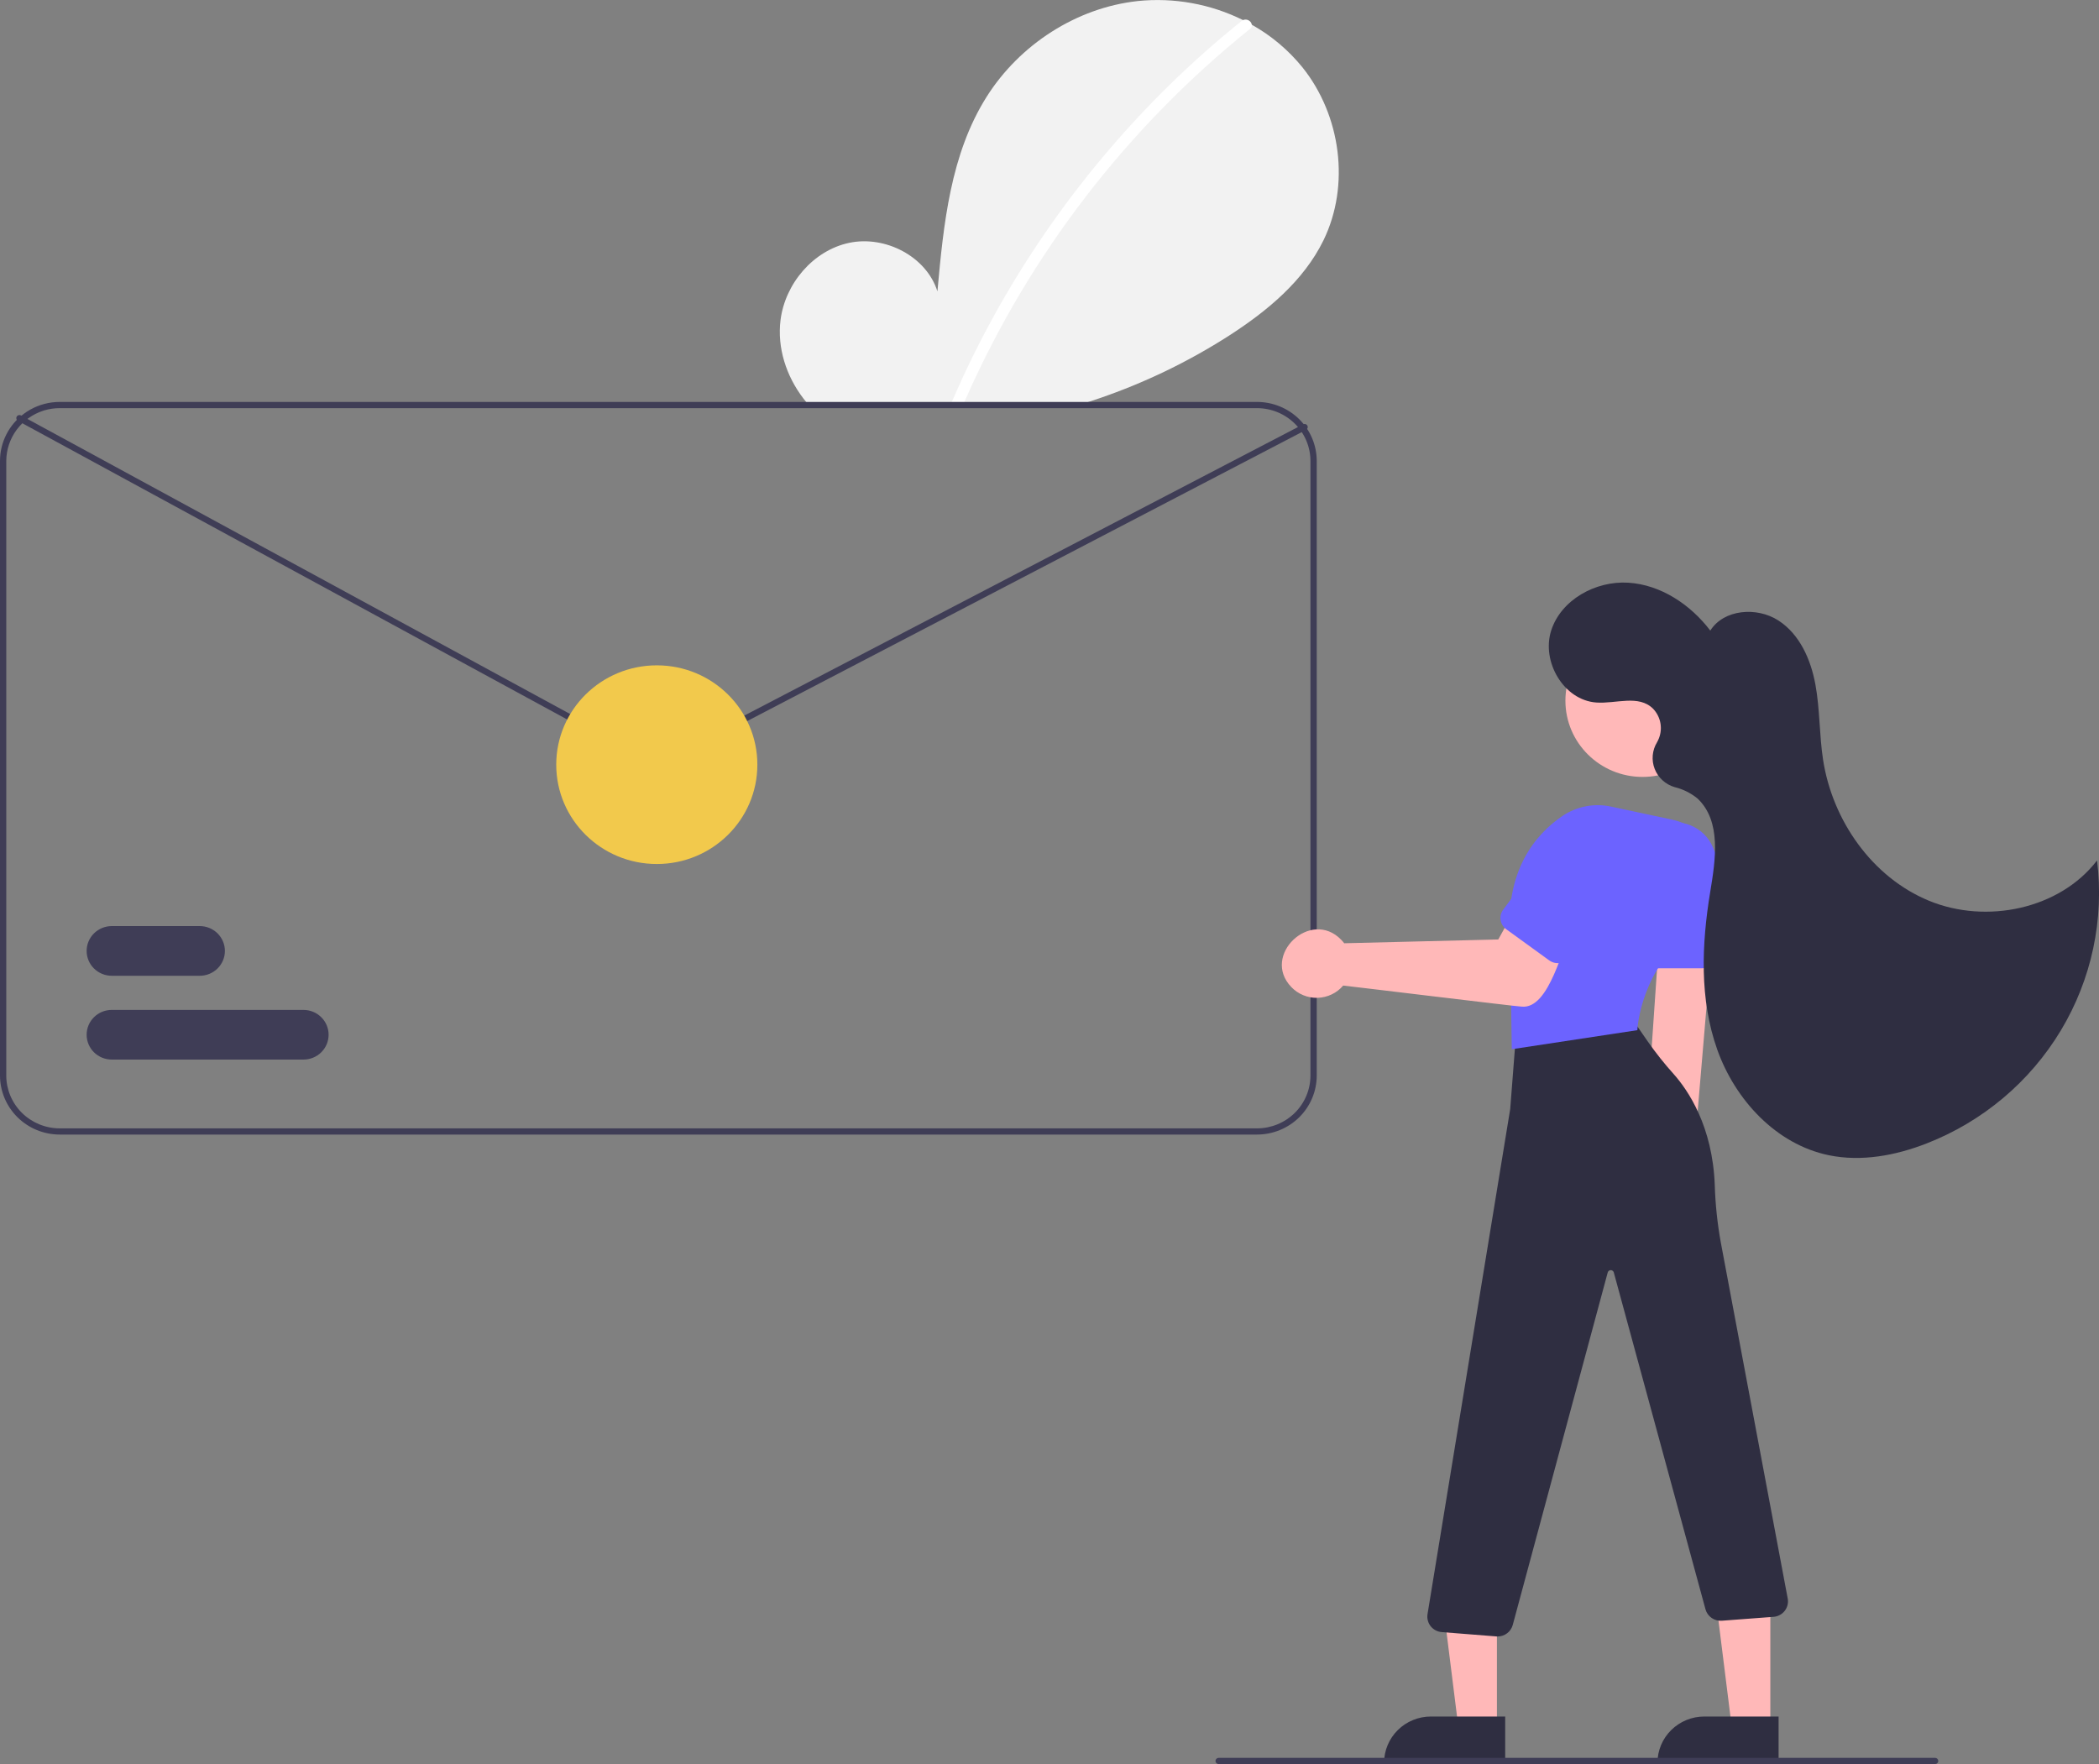 <svg width="94" height="79" viewBox="0 0 94 79" fill="none" xmlns="http://www.w3.org/2000/svg">
<rect x="0" y="0" width="94" height="79" fill="#808080" stroke="none"/>
<g clip-path="url(#clip0)">
<path d="M59.269 10.763C58.381 12.58 56.747 13.933 55.036 15.034C53.22 16.198 51.269 17.14 49.223 17.84C48.942 17.937 48.658 18.03 48.373 18.117H36.203C36.124 18.029 36.048 17.935 35.975 17.84C35.21 16.841 34.801 15.578 34.954 14.339C35.156 12.715 36.404 11.222 38.024 10.876C39.644 10.531 41.49 11.486 41.981 13.049C42.253 10.036 42.565 6.897 44.187 4.331C45.654 2.007 48.199 0.345 50.954 0.047C52.575 -0.119 54.21 0.176 55.666 0.899C55.8 0.966 55.932 1.036 56.062 1.108C56.935 1.597 57.706 2.247 58.333 3.022C60.051 5.172 60.472 8.296 59.269 10.763Z" fill="#F2F2F2"/>
<path d="M56.062 1.108C56.065 1.145 56.059 1.181 56.044 1.215C56.028 1.248 56.004 1.277 55.974 1.298C50.462 5.733 46.103 11.404 43.259 17.84C43.217 17.931 43.176 18.024 43.136 18.117H42.576C42.616 18.024 42.655 17.931 42.696 17.84C43.229 16.61 43.819 15.407 44.465 14.228C45.863 11.682 47.508 9.277 49.377 7.046C51.245 4.812 53.332 2.765 55.607 0.936C55.625 0.921 55.645 0.909 55.666 0.899C55.706 0.883 55.749 0.875 55.792 0.877C55.835 0.878 55.877 0.89 55.915 0.91C55.953 0.93 55.986 0.958 56.011 0.992C56.036 1.027 56.054 1.066 56.062 1.108Z" fill="white"/>
<path d="M56.294 18H2.674C2.212 18 1.758 18.118 1.357 18.343C1.26 18.397 1.168 18.457 1.079 18.523C0.744 18.768 0.472 19.087 0.285 19.455C0.097 19.823 -0 20.23 1.26502e-07 20.641V48.168C0.001 48.868 0.283 49.54 0.784 50.035C1.285 50.53 1.965 50.809 2.674 50.809H56.294C57.003 50.809 57.683 50.53 58.184 50.035C58.685 49.54 58.967 48.868 58.968 48.168V20.641C58.967 19.941 58.685 19.27 58.184 18.774C57.683 18.279 57.003 18.001 56.294 18ZM58.686 48.168C58.685 48.795 58.433 49.395 57.985 49.838C57.536 50.281 56.928 50.531 56.294 50.532H2.674C2.04 50.531 1.432 50.281 0.983 49.838C0.535 49.395 0.282 48.795 0.281 48.168V20.641C0.283 20.142 0.445 19.656 0.742 19.252C1.04 18.848 1.459 18.547 1.939 18.392C1.959 18.387 1.977 18.38 1.997 18.374C2.217 18.31 2.445 18.278 2.674 18.278H56.294C56.928 18.279 57.536 18.528 57.985 18.971C58.433 19.414 58.685 20.015 58.686 20.641V48.168Z" fill="#3F3D56"/>
<path d="M75.605 53.745C75.79 53.626 75.947 53.468 76.064 53.283C76.18 53.097 76.255 52.889 76.281 52.672C76.307 52.455 76.285 52.236 76.216 52.028C76.147 51.821 76.033 51.631 75.882 51.472L76.722 41.572L74.315 41.833L73.655 51.469C73.402 51.737 73.257 52.089 73.248 52.456C73.239 52.824 73.366 53.182 73.607 53.463C73.847 53.743 74.183 53.927 74.552 53.979C74.92 54.031 75.295 53.948 75.605 53.745Z" fill="#FFB8B8"/>
<path d="M67.037 77.359L65.312 77.358L64.491 70.784L67.037 70.784L67.037 77.359Z" fill="#FFB8B8"/>
<path d="M64.079 76.871H67.407V78.941H61.984C61.984 78.669 62.039 78.4 62.144 78.149C62.249 77.898 62.404 77.67 62.598 77.478C62.793 77.285 63.023 77.133 63.278 77.029C63.532 76.925 63.804 76.871 64.079 76.871Z" fill="#2F2E41"/>
<path d="M79.281 77.359L77.556 77.358L76.735 70.784L79.281 70.784L79.281 77.359Z" fill="#FFB8B8"/>
<path d="M76.323 76.871H79.651V78.941H74.228C74.228 78.392 74.449 77.866 74.842 77.478C75.235 77.09 75.768 76.871 76.323 76.871Z" fill="#2F2E41"/>
<path d="M67.066 73.287C67.048 73.287 67.029 73.286 67.01 73.284L64.568 73.091C64.471 73.084 64.377 73.056 64.291 73.011C64.206 72.966 64.13 72.903 64.07 72.828C64.01 72.752 63.967 72.665 63.943 72.572C63.918 72.479 63.914 72.382 63.929 72.288L67.632 49.666L67.88 46.475C67.891 46.326 67.951 46.184 68.05 46.071C68.149 45.959 68.283 45.881 68.431 45.849L72.155 45.045C72.292 45.014 72.435 45.026 72.565 45.077C72.696 45.128 72.808 45.216 72.886 45.331L73.794 46.642C74.151 47.152 74.538 47.64 74.955 48.103C75.599 48.828 76.694 50.437 76.793 53.071C76.819 53.936 76.91 54.798 77.065 55.651L80.063 71.605C80.078 71.698 80.074 71.794 80.05 71.886C80.026 71.978 79.984 72.064 79.926 72.139C79.867 72.214 79.794 72.276 79.71 72.322C79.626 72.368 79.534 72.397 79.438 72.406L77.123 72.58C76.958 72.596 76.792 72.553 76.655 72.459C76.518 72.366 76.42 72.227 76.377 72.068L72.271 56.984C72.263 56.954 72.245 56.928 72.221 56.91C72.196 56.891 72.166 56.881 72.135 56.881C72.104 56.881 72.074 56.891 72.049 56.91C72.025 56.929 72.007 56.955 71.999 56.984L67.746 72.77C67.706 72.918 67.618 73.049 67.495 73.143C67.372 73.236 67.221 73.287 67.066 73.287Z" fill="#2F2E41"/>
<path d="M73.56 34.793C75.469 34.793 77.017 33.264 77.017 31.378C77.017 29.492 75.469 27.963 73.56 27.963C71.651 27.963 70.104 29.492 70.104 31.378C70.104 33.264 71.651 34.793 73.56 34.793Z" fill="#FFB8B8"/>
<path d="M67.702 46.988L67.63 42.112C67.367 38.993 68.765 37.356 69.984 36.532C70.299 36.323 70.653 36.178 71.026 36.108C71.398 36.037 71.781 36.042 72.152 36.123L74.872 36.703C75.251 36.785 75.609 36.942 75.925 37.164C76.241 37.386 76.508 37.669 76.71 37.996C76.903 38.304 77.029 38.649 77.082 39.008C77.135 39.367 77.112 39.733 77.015 40.082C76.826 40.737 76.407 41.304 75.833 41.681C73.496 43.311 73.331 46.049 73.33 46.077L73.327 46.134L67.702 46.988Z" fill="#6C63FF"/>
<path d="M76.215 43.362H73.822C73.654 43.362 73.493 43.296 73.375 43.179C73.256 43.062 73.189 42.903 73.189 42.737V38.636C73.189 38.156 73.382 37.697 73.725 37.358C74.068 37.019 74.533 36.828 75.019 36.828C75.504 36.828 75.969 37.019 76.312 37.358C76.655 37.697 76.848 38.156 76.848 38.636V42.737C76.848 42.903 76.781 43.062 76.662 43.179C76.544 43.296 76.383 43.362 76.215 43.362Z" fill="#6C63FF"/>
<path d="M60.152 44.137C60.011 44.303 59.836 44.438 59.638 44.533C59.441 44.627 59.225 44.679 59.006 44.686C58.786 44.692 58.568 44.652 58.366 44.569C58.163 44.486 57.98 44.361 57.83 44.204C56.467 42.791 58.695 40.671 60.064 42.086C60.112 42.135 60.157 42.187 60.198 42.242L67.098 42.072L67.921 40.584L70.452 41.555C69.966 42.3 69.408 45.221 68.138 45.079C67.971 45.083 60.322 44.149 60.152 44.137Z" fill="#FFB8B8"/>
<path d="M69.382 43.011L67.453 41.613C67.318 41.515 67.228 41.367 67.202 41.204C67.177 41.04 67.218 40.872 67.317 40.739L69.774 37.432C69.916 37.241 70.095 37.079 70.3 36.956C70.506 36.833 70.734 36.751 70.971 36.715C71.209 36.679 71.451 36.69 71.684 36.746C71.918 36.803 72.137 36.904 72.331 37.044C72.525 37.185 72.689 37.362 72.813 37.565C72.938 37.767 73.02 37.993 73.057 38.227C73.093 38.462 73.083 38.701 73.025 38.932C72.968 39.162 72.866 39.38 72.724 39.571L70.267 42.877C70.168 43.011 70.019 43.1 69.853 43.125C69.687 43.15 69.517 43.109 69.382 43.011Z" fill="#6C63FF"/>
<path d="M74.253 33.153C74.364 32.923 74.403 32.665 74.364 32.413C74.325 32.161 74.209 31.927 74.033 31.741C73.383 31.093 72.367 31.525 71.488 31.461C70.024 31.356 69.027 29.631 69.464 28.247C69.901 26.863 71.454 26.004 72.919 26.095C74.384 26.186 75.71 27.081 76.593 28.24C77.198 27.279 78.682 27.167 79.64 27.786C80.599 28.405 81.094 29.537 81.299 30.65C81.504 31.763 81.471 32.907 81.643 34.025C82.061 36.736 83.832 39.288 86.395 40.342C88.957 41.395 92.236 40.718 93.913 38.533C94.239 41.181 93.667 43.861 92.287 46.154C90.906 48.447 88.796 50.224 86.285 51.205C84.896 51.748 83.363 52.036 81.901 51.735C79.541 51.248 77.705 49.254 76.905 47.007C76.105 44.76 76.201 42.295 76.589 39.944C76.829 38.496 77.094 36.782 76.025 35.763C75.725 35.517 75.372 35.341 74.992 35.249C74.791 35.189 74.607 35.085 74.453 34.944C74.298 34.803 74.179 34.63 74.103 34.436C74.027 34.243 73.997 34.035 74.015 33.828C74.033 33.622 74.098 33.422 74.206 33.244C74.223 33.214 74.239 33.183 74.253 33.153Z" fill="#2F2E41"/>
<path d="M86.662 79H54.574C54.537 79 54.501 78.985 54.475 78.959C54.448 78.933 54.433 78.898 54.433 78.861C54.433 78.824 54.448 78.789 54.475 78.763C54.501 78.737 54.537 78.722 54.574 78.722H86.662C86.699 78.722 86.735 78.737 86.761 78.763C86.787 78.789 86.802 78.824 86.802 78.861C86.802 78.898 86.787 78.933 86.761 78.959C86.735 78.985 86.699 79 86.662 79Z" fill="#3F3D56"/>
<path d="M29.425 34.233C29.212 34.233 29.002 34.179 28.815 34.077L0.802 18.847C0.77 18.829 0.745 18.799 0.735 18.764C0.725 18.728 0.729 18.69 0.747 18.658C0.765 18.625 0.795 18.602 0.831 18.591C0.867 18.581 0.905 18.585 0.938 18.603L28.95 33.834C29.093 33.911 29.253 33.953 29.417 33.954C29.58 33.956 29.741 33.917 29.885 33.842L58.358 19.004C58.375 18.995 58.393 18.99 58.411 18.988C58.429 18.986 58.448 18.988 58.466 18.994C58.483 18.999 58.5 19.008 58.514 19.02C58.528 19.031 58.54 19.046 58.549 19.062C58.557 19.078 58.563 19.096 58.564 19.114C58.566 19.132 58.564 19.15 58.559 19.168C58.553 19.185 58.544 19.201 58.532 19.215C58.521 19.23 58.506 19.241 58.49 19.25L30.016 34.087C29.834 34.183 29.631 34.232 29.425 34.233Z" fill="#3F3D56"/>
<path d="M8.946 43.698H5.005C4.707 43.698 4.42 43.581 4.209 43.372C3.998 43.163 3.88 42.881 3.88 42.586C3.88 42.291 3.998 42.008 4.209 41.799C4.42 41.591 4.707 41.473 5.005 41.473H8.946C9.245 41.473 9.531 41.591 9.742 41.799C9.953 42.008 10.072 42.291 10.072 42.586C10.072 42.881 9.953 43.163 9.742 43.372C9.531 43.581 9.245 43.698 8.946 43.698Z" fill="#3F3D56"/>
<path d="M13.59 47.451H5.005C4.707 47.451 4.42 47.334 4.209 47.126C3.998 46.917 3.88 46.634 3.88 46.339C3.88 46.044 3.998 45.761 4.209 45.553C4.42 45.344 4.707 45.227 5.005 45.227H13.59C13.889 45.227 14.175 45.344 14.386 45.553C14.598 45.761 14.716 46.044 14.716 46.339C14.716 46.634 14.598 46.917 14.386 47.126C14.175 47.334 13.889 47.451 13.59 47.451Z" fill="#3F3D56"/>
<path d="M29.414 38.693C31.901 38.693 33.917 36.701 33.917 34.244C33.917 31.787 31.901 29.796 29.414 29.796C26.927 29.796 24.91 31.787 24.91 34.244C24.91 36.701 26.927 38.693 29.414 38.693Z" fill="#F2C94C"/>
</g>
<defs>
<clipPath id="clip0">
<rect width="94" height="79" fill="white"/>
</clipPath>
</defs>
</svg>
